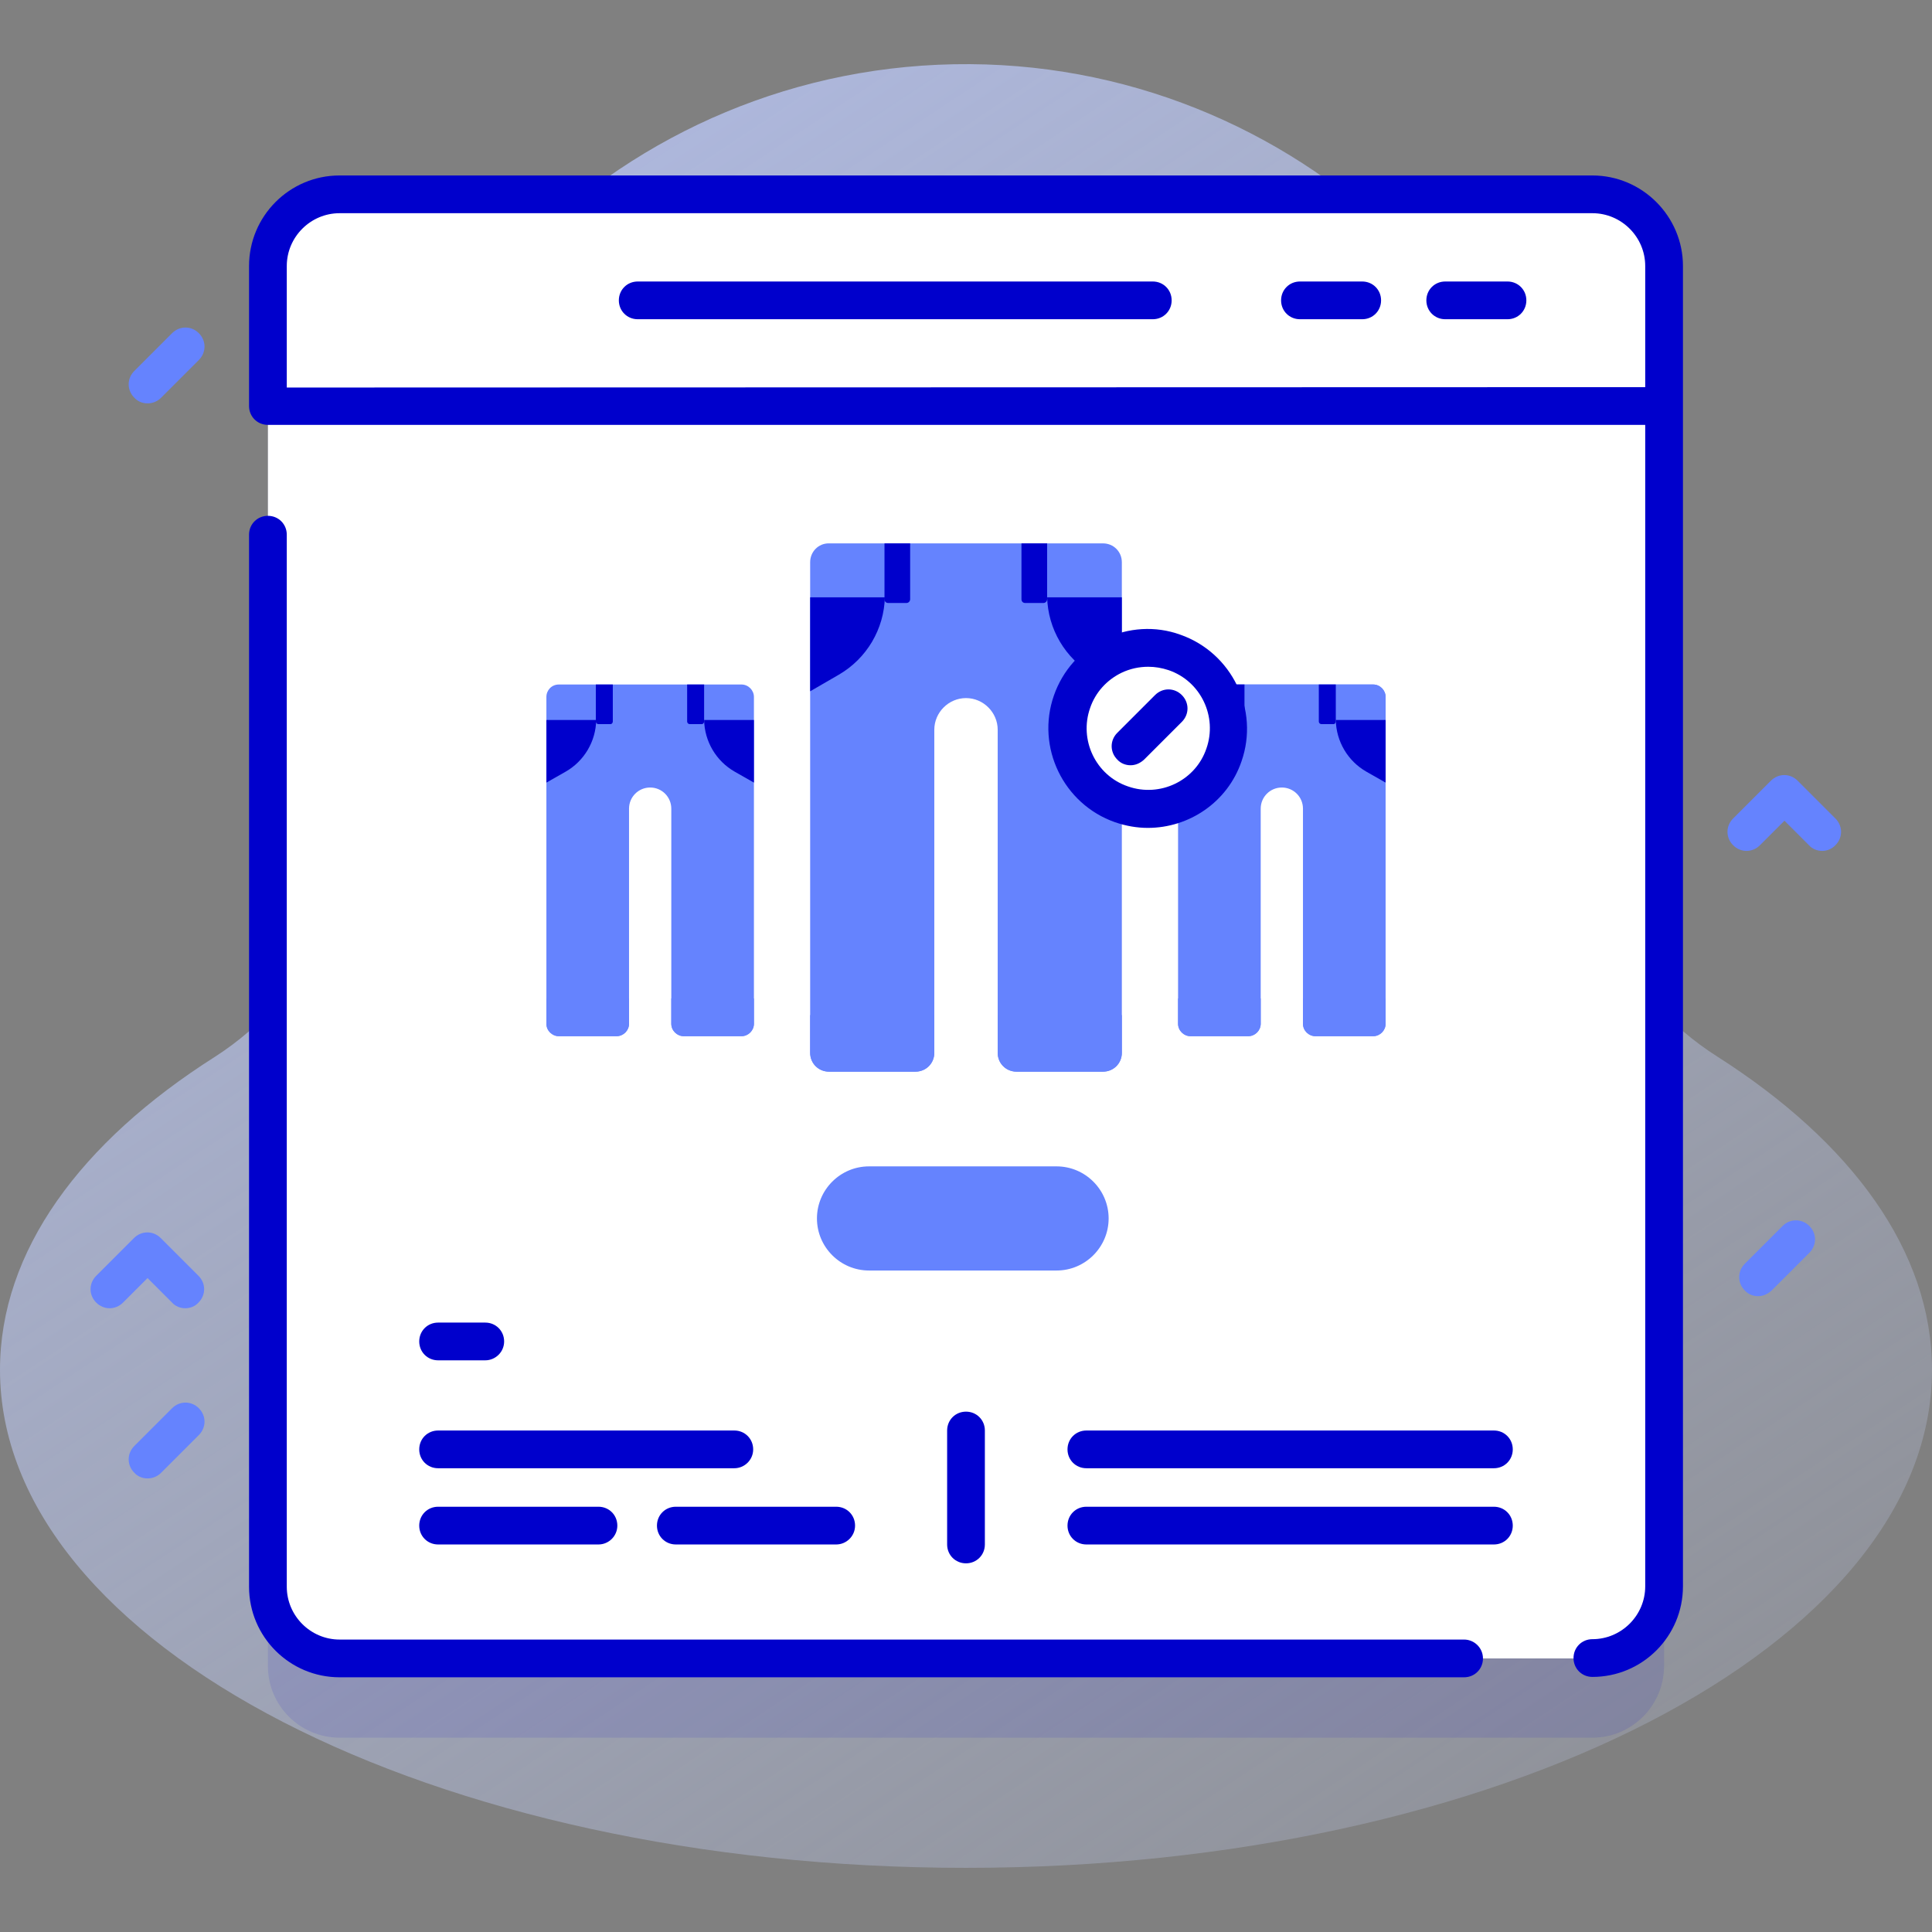 <svg id="Capa_1" enable-background="new 0 0 512 512" height="512" viewBox="0 0 512 512" width="512" xmlns="http://www.w3.org/2000/svg" xmlns:xlink="http://www.w3.org/1999/xlink"><rect x="0" y="0" width="512" height="512" fill="#808080" stroke="none"/><linearGradient id="SVGID_1_" gradientTransform="matrix(1 0 0 -1 0 513.276)" gradientUnits="userSpaceOnUse" x1="484.555" x2="-53.444" y1="-159.024" y2="652.975"><stop offset="0" stop-color="#d2deff" stop-opacity="0"/><stop offset="1" stop-color="#b7c5ff"/></linearGradient><g><path d="m419.8 204.8c1.1-7.8 1.6-15.7 1.5-23.7-.6-90.1-74.2-163.5-164.2-164.1-91.8-.6-166.5 73.7-166.5 165.4 0 7.6.5 15.1 1.5 22.4 4 29.7-9.9 59.1-35.2 75.3-35.6 22.6-56.9 51.5-56.9 82.9 0 72.9 114.6 132 256 132s256-59.1 256-132c0-31.4-21.3-60.3-56.9-83-25.4-16.1-39.3-45.4-35.3-75.2z" fill="url(#SVGID_1_)"/><g><g><g><g><g><g><path d="m422 460.5h-332c-10.5 0-19-8.5-19-19v-350c0-10.5 8.5-19 19-19h332c10.5 0 19 8.5 19 19v349.9c0 10.6-8.5 19.1-19 19.1z" fill="#00c" opacity=".1"/><path d="m422 439.5h-332c-10.5 0-19-8.5-19-19v-350c0-10.5 8.5-19 19-19h332c10.5 0 19 8.5 19 19v349.9c0 10.6-8.5 19.1-19 19.1z" fill="#fff"/><path d="m441 107.7v-37.2c0-10.5-8.5-19-19-19h-332c-10.5 0-19 8.5-19 19v37.1z" fill="#fff"/><g fill="#00c"><g><path d="m422 46.5h-332c-13.3 0-24 10.8-24 24v37.1c0 2.8 2.2 5 5 5h365v307.8c0 7.7-6.3 14-14 14-2.8 0-5 2.2-5 5s2.2 5 5 5c13.3 0 24-10.8 24-24v-349.9c0-13.2-10.8-24-24-24zm-346 56.2v-32.2c0-7.7 6.3-14 14-14h332c7.7 0 14 6.3 14 14v32.1z"/><path d="m388 434.5h-298c-7.7 0-14-6.3-14-14v-278.8c0-2.8-2.2-5-5-5s-5 2.2-5 5v278.8c0 13.3 10.8 24 24 24h298c2.8 0 5-2.2 5-5s-2.3-5-5-5z"/></g><path d="m399.5 84.6h-16.5c-2.8 0-5-2.2-5-5s2.2-5 5-5h16.5c2.8 0 5 2.2 5 5s-2.2 5-5 5z"/><path d="m361 84.6h-16.5c-2.8 0-5-2.2-5-5s2.2-5 5-5h16.5c2.8 0 5 2.2 5 5s-2.2 5-5 5z"/><path d="m305.5 84.6h-136.5c-2.8 0-5-2.2-5-5s2.2-5 5-5h136.5c2.8 0 5 2.2 5 5s-2.2 5-5 5z"/></g></g></g><g><path d="m256 414.3c-2.8 0-5-2.2-5-5v-30.2c0-2.8 2.2-5 5-5s5 2.2 5 5v30.2c0 2.8-2.2 5-5 5z" fill="#00c"/><g><g><g><path d="m158.6 409.3h-42.5c-2.8 0-5-2.2-5-5s2.2-5 5-5h42.5c2.8 0 5 2.2 5 5s-2.3 5-5 5z" fill="#00c"/></g><g><path d="m221.6 409.3h-42.5c-2.8 0-5-2.2-5-5s2.2-5 5-5h42.5c2.8 0 5 2.2 5 5s-2.3 5-5 5z" fill="#00c"/></g><g><path d="m194.6 389.1h-78.5c-2.8 0-5-2.2-5-5s2.2-5 5-5h78.5c2.8 0 5 2.2 5 5s-2.3 5-5 5z" fill="#00c"/></g></g><g><g><g><path d="m395.9 409.3h-108c-2.8 0-5-2.2-5-5s2.2-5 5-5h108c2.8 0 5 2.2 5 5s-2.2 5-5 5z" fill="#00c"/></g><g><path d="m395.9 389.1h-108c-2.8 0-5-2.2-5-5s2.2-5 5-5h108c2.8 0 5 2.2 5 5s-2.2 5-5 5z" fill="#00c"/></g></g></g></g></g><g><path d="m128.6 360.5h-12.5c-2.8 0-5-2.2-5-5s2.2-5 5-5h12.5c2.8 0 5 2.2 5 5s-2.3 5-5 5z" fill="#00c"/></g><g><g><g><path d="m216.5 322.9c0 7.6 6.2 13.8 13.8 13.8h49.7c7.6 0 13.8-6.2 13.8-13.8 0-7.6-6.2-13.8-13.8-13.8h-49.7c-7.6 0-13.8 6.2-13.8 13.8z" fill="#6583fe"/></g></g></g></g><g><g><path d="m214.7 149v130c0 2.8 2.2 5 5 5h22.9c2.8 0 5-2.2 5-5v-85.6c0-4.6 3.8-8.4 8.4-8.4 4.6 0 8.4 3.8 8.4 8.4v85.6c0 2.8 2.2 5 5 5h22.9c2.8 0 5-2.2 5-5v-130c0-2.8-2.2-5-5-5h-72.7c-2.7 0-4.9 2.2-4.9 5z" fill="#6583fe"/><path d="m214.7 269v10c0 2.8 2.2 5 5 5h22.9c2.8 0 5-2.2 5-5v-10z" fill="#6583fe"/><path d="m264.4 269v10c0 2.8 2.2 5 5 5h22.9c2.8 0 5-2.2 5-5v-10z" fill="#6583fe"/><g fill="#00c"><path d="m277.5 158.2c.2 8.5 4.8 16.3 12.2 20.6l7.6 4.4v-24.9h-19.8z"/><path d="m234.5 158.2c-.2 8.5-4.8 16.3-12.2 20.6l-7.6 4.4v-24.9h19.8z"/><path d="m240.2 159.8h-4.8c-.6 0-1-.4-1-1v-14.8h6.8v14.8c0 .5-.4 1-1 1z"/><path d="m276.5 159.8h-4.8c-.6 0-1-.4-1-1v-14.8h6.8v14.8c0 .5-.4 1-1 1z"/></g></g><g><g><g fill="#6583fe"><path d="m312.2 184.7v86.6c0 1.8 1.5 3.3 3.3 3.3h15.3c1.8 0 3.3-1.5 3.3-3.3v-57c0-3.1 2.5-5.6 5.6-5.6 3.1 0 5.6 2.5 5.6 5.6v57c0 1.8 1.5 3.3 3.3 3.3h15.3c1.8 0 3.3-1.5 3.3-3.3v-86.6c0-1.8-1.5-3.3-3.3-3.3h-48.4c-1.8 0-3.3 1.5-3.3 3.3z"/><path d="m367.2 190.8v-6.1c0-1.8-1.5-3.3-3.3-3.3h-48.4c-1.8 0-3.3 1.5-3.3 3.3v6.1z"/><path d="m312.2 264.6v6.7c0 1.8 1.5 3.3 3.3 3.3h15.3c1.8 0 3.3-1.5 3.3-3.3v-6.7z"/><path d="m345.3 264.6v6.7c0 1.8 1.5 3.3 3.3 3.3h15.3c1.8 0 3.3-1.5 3.3-3.3v-6.7z"/></g><path d="m354 190.8c.1 5.7 3.2 10.9 8.1 13.7l5.1 2.9v-16.6z" fill="#00c"/><path d="m325.4 190.8c-.1 5.7-3.2 10.9-8.1 13.7l-5.1 2.9v-16.6z" fill="#00c"/><path d="m329.2 191.9h-3.2c-.4 0-.7-.3-.7-.7v-9.8h4.5v9.8c.1.4-.2.7-.6.7z" fill="#00c"/><path d="m353.4 191.9h-3.2c-.4 0-.7-.3-.7-.7v-9.8h4.5v9.8c0 .4-.3.7-.6.7z" fill="#00c"/></g><g><path d="m144.8 184.7v86.6c0 1.8 1.5 3.3 3.3 3.3h15.3c1.8 0 3.3-1.5 3.3-3.3v-57c0-3.1 2.5-5.6 5.6-5.6 3.1 0 5.6 2.5 5.6 5.6v57c0 1.8 1.5 3.3 3.3 3.3h15.3c1.8 0 3.3-1.5 3.3-3.3v-86.6c0-1.8-1.5-3.3-3.3-3.3h-48.4c-1.9 0-3.3 1.5-3.3 3.3z" fill="#6583fe"/><path d="m144.8 264.6v6.7c0 1.8 1.5 3.3 3.3 3.3h15.3c1.8 0 3.3-1.5 3.3-3.3v-6.7z" fill="#6583fe"/><path d="m177.9 264.6v6.7c0 1.8 1.5 3.3 3.3 3.3h15.3c1.8 0 3.3-1.5 3.3-3.3v-6.7z" fill="#6583fe"/><g fill="#00c"><path d="m186.6 190.8c.1 5.7 3.2 10.9 8.1 13.7l5.1 2.9v-16.6z"/><path d="m158 190.8c-.1 5.7-3.2 10.9-8.1 13.7l-5.1 2.9v-16.6z"/><path d="m161.8 191.9h-3.2c-.4 0-.7-.3-.7-.7v-9.8h4.5v9.8c0 .4-.3.7-.6.7z"/><path d="m186 191.9h-3.2c-.4 0-.7-.3-.7-.7v-9.8h4.5v9.8c0 .4-.3.7-.6.7z"/></g></g></g><g><ellipse cx="304.3" cy="193.1" fill="#fff" rx="21.4" ry="21.4"/><g><path d="m304.2 219.4c-2.9 0-5.8-.5-8.7-1.5-13.7-4.8-21-19.9-16.2-33.6 2.3-6.6 7.1-12 13.4-15s13.5-3.5 20.1-1.1c13.7 4.8 21 19.9 16.2 33.6-3.7 10.8-13.9 17.6-24.8 17.6zm.1-42.7c-2.4 0-4.8.5-7.1 1.6-3.9 1.9-6.9 5.2-8.3 9.3-3 8.5 1.5 17.9 10 20.8 8.5 3 17.9-1.5 20.8-10 3-8.5-1.5-17.9-10-20.8-1.8-.6-3.6-.9-5.4-.9z" fill="#00c"/></g><path d="m299.6 202.8c-1.3 0-2.6-.5-3.5-1.5-2-2-2-5.1 0-7.1l10-10c2-2 5.1-2 7.1 0s2 5.1 0 7.1l-10 10c-1.1 1-2.3 1.5-3.6 1.5z" fill="#00c"/></g></g></g></g><g><g fill="#6583fe"><path d="m39.1 106.9c-1.3 0-2.6-.5-3.5-1.5-2-2-2-5.1 0-7.1l10-10c2-2 5.1-2 7.1 0s2 5.1 0 7.1l-10 10c-1 1-2.3 1.5-3.6 1.5z"/><path d="m465.9 343.5c-1.3 0-2.6-.5-3.5-1.5-2-2-2-5.1 0-7.1l10-10c2-2 5.1-2 7.1 0s2 5.1 0 7.1l-10 10c-1.1 1-2.3 1.5-3.6 1.5z"/></g><g><path d="m49.1 346.7c-1.3 0-2.6-.5-3.5-1.5l-6.5-6.5-6.5 6.5c-2 2-5.1 2-7.1 0s-2-5.1 0-7.1l10-10c2-2 5.1-2 7.1 0l10 10c2 2 2 5.1 0 7.1-.9 1-2.2 1.5-3.5 1.5z" fill="#6583fe"/></g><g><path d="m482.9 225.5c-1.3 0-2.6-.5-3.5-1.5l-6.5-6.5-6.5 6.5c-2 2-5.1 2-7.1 0s-2-5.1 0-7.1l10-10c2-2 5.1-2 7.1 0l10 10c2 2 2 5.1 0 7.1-1 1-2.2 1.5-3.5 1.5z" fill="#6583fe"/></g><path d="m39.1 391.8c-1.3 0-2.6-.5-3.5-1.5-2-2-2-5.1 0-7.1l10-10c2-2 5.1-2 7.1 0s2 5.1 0 7.1l-10 10c-1 1-2.3 1.5-3.6 1.5z" fill="#6583fe"/></g></g></g></svg>